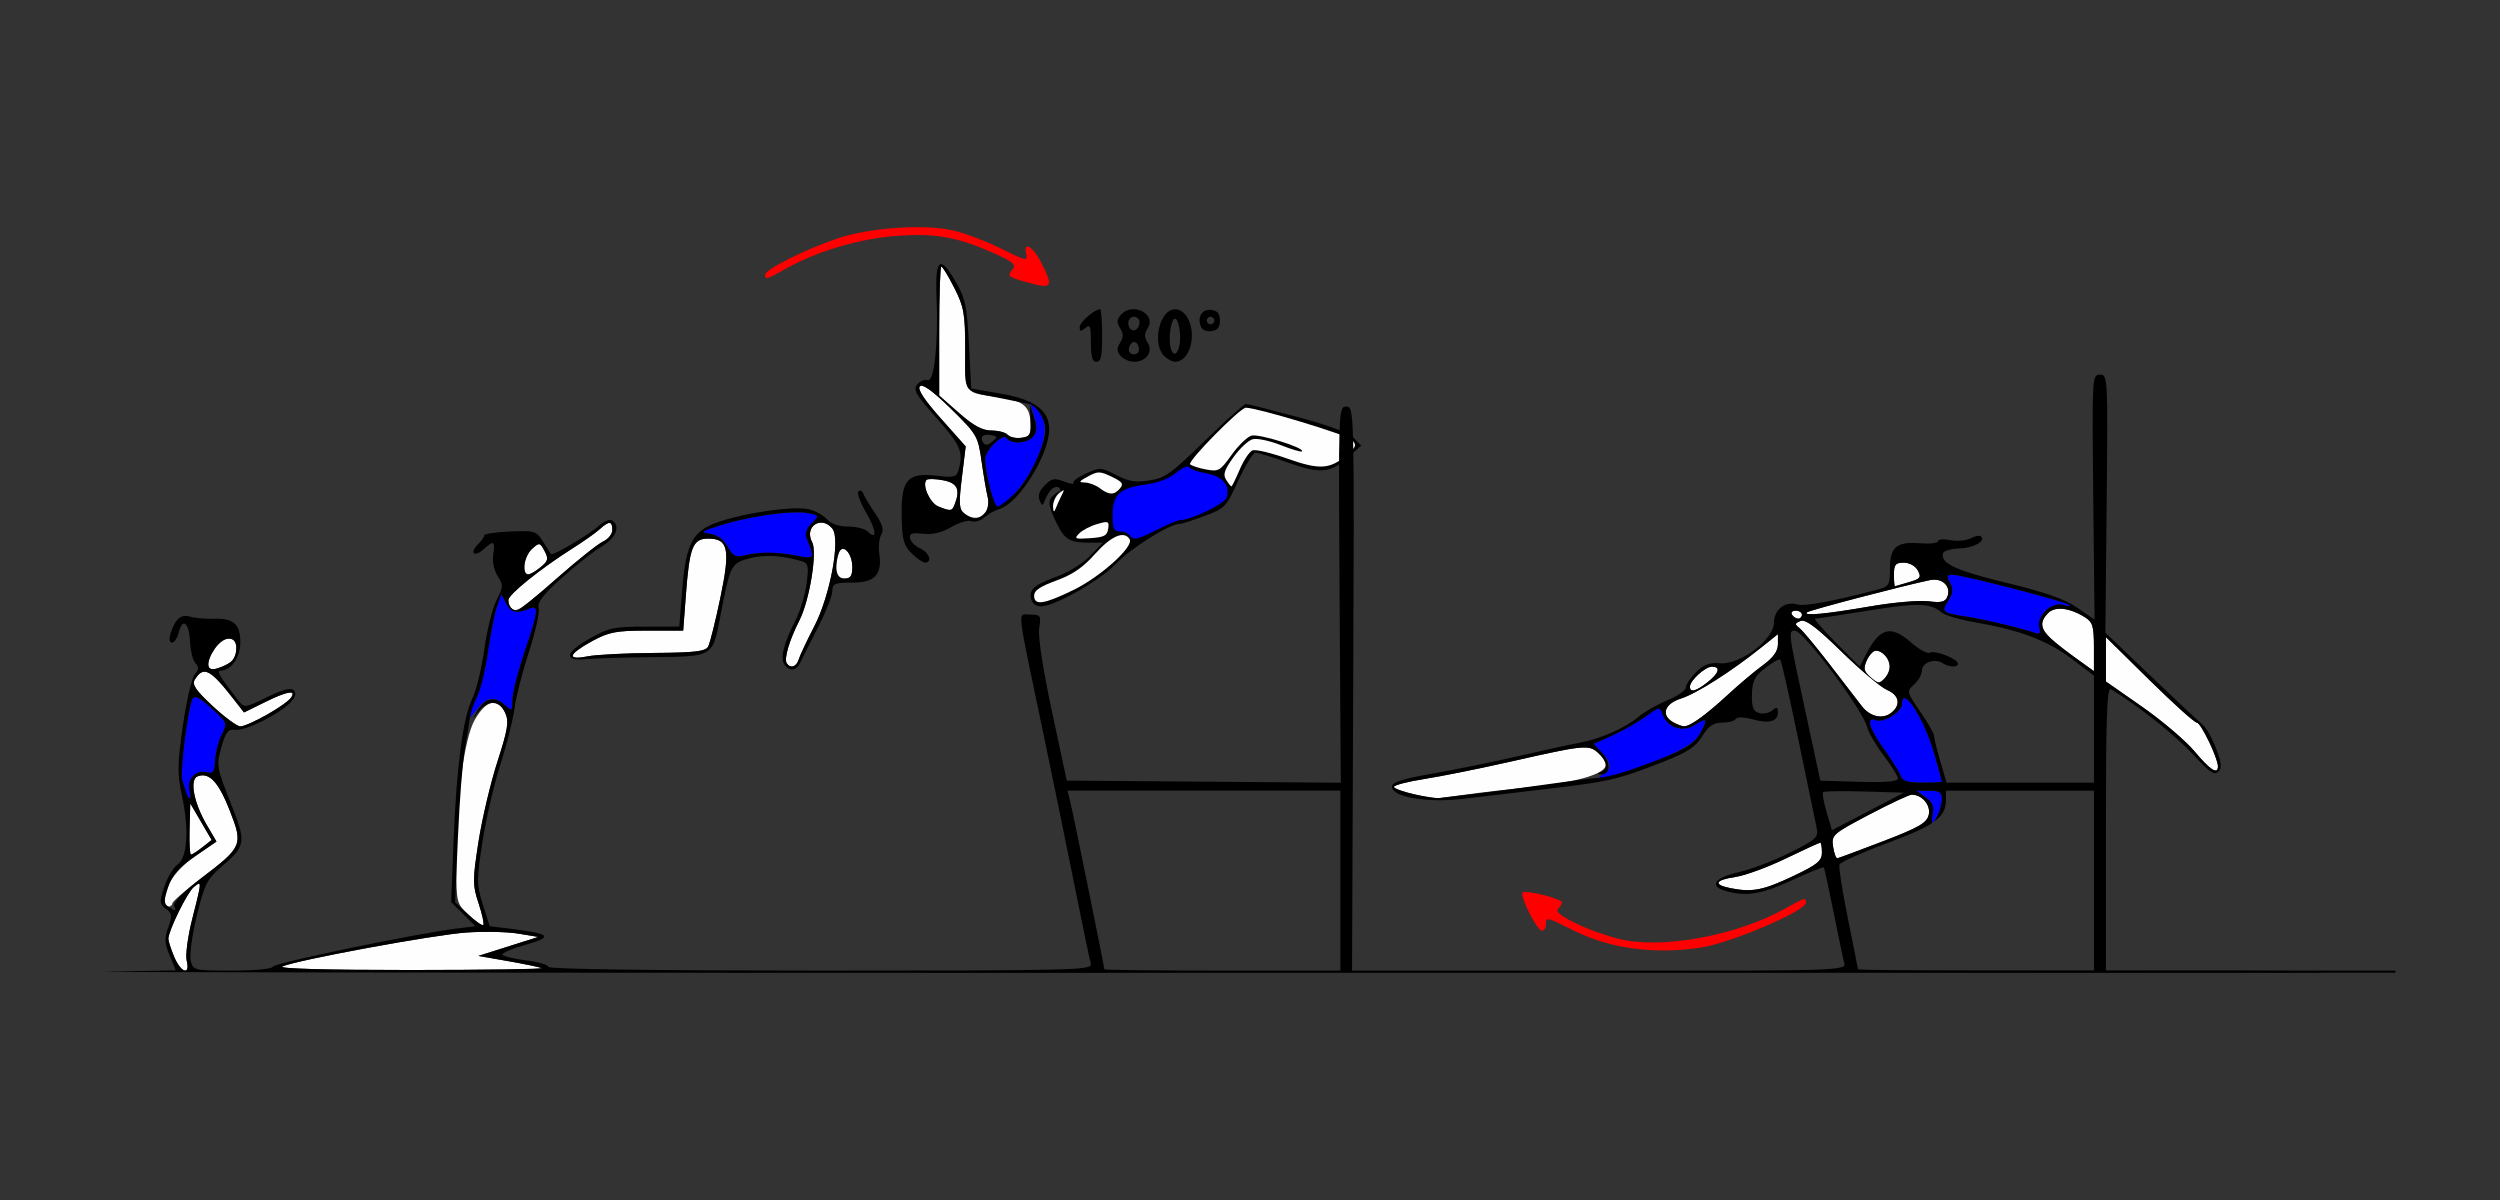 <?xml version="1.0" encoding="UTF-8" standalone="no"?>
<!-- Created with Inkscape (http://www.inkscape.org/) -->

<svg
   xmlns:dc="http://purl.org/dc/elements/1.1/"
   xmlns:cc="http://creativecommons.org/ns#"
   xmlns:rdf="http://www.w3.org/1999/02/22-rdf-syntax-ns#"
   xmlns:svg="http://www.w3.org/2000/svg"
   xmlns="http://www.w3.org/2000/svg"
   xmlns:sodipodi="http://sodipodi.sourceforge.net/DTD/sodipodi-0.dtd"
   xmlns:inkscape="http://www.inkscape.org/namespaces/inkscape"
   version="1.1"
   width="625"
   height="300"
   id="svg2"
   inkscape:version="0.91 r13725"
   sodipodi:docname="ub141003.svg">
  <rect width="100%" height="100%" fill="#333333" stroke="none"/>
  <sodipodi:namedview
     pagecolor="#a3a3a3"
     bordercolor="#666666"
     borderopacity="1"
     objecttolerance="10"
     gridtolerance="10"
     guidetolerance="10"
     inkscape:pageopacity="0"
     inkscape:pageshadow="2"
     inkscape:window-width="1303"
     inkscape:window-height="861"
     id="namedview11"
     showgrid="false"
     inkscape:zoom="0.89889565"
     inkscape:cx="247.3699"
     inkscape:cy="263.57108"
     inkscape:window-x="0"
     inkscape:window-y="0"
     inkscape:window-maximized="0"
     inkscape:current-layer="svg2" />
  <defs
     id="defs6" />
  <g
     id="g4311"
     transform="translate(-21.914,9.649)">
    <path
       id="path4257"
       d="m 333.382,91.341 c -0.439,-0.007 -5.064,4.143 -10.279,9.223 -8.537,8.316 -9.919,9.302 -13.863,9.893 -3.517,0.527 -5.156,0.261 -8.307,-1.352 -3.805,-1.947 -4.034,-1.959 -7.51,-0.387 -1.972,0.892 -3.381,1.949 -3.135,2.35 0.247,0.4 -0.818,0.248 -2.365,-0.338 -2.448,-0.927 -3.07,-0.805 -4.809,0.939 -1.363,1.367 -1.778,2.548 -1.307,3.721 0.642,1.597 0.746,1.578 1.467,-0.293 0.427,-1.107 1.263,-2.317 1.857,-2.686 1.889,-1.171 2.59,0.847 1.307,3.76 -0.98,2.225 -1.248,2.411 -1.281,0.891 -0.023,-1.057 0.484,-2.512 1.127,-3.234 0.994,-1.118 0.923,-1.13 -0.469,-0.074 -2.083,1.581 -2.054,2.602 0.201,7.285 2.036,4.227 3.277,4.977 8.236,4.977 l 3.379,0 -3.195,3.309 c -1.881,1.947 -5.454,4.132 -8.686,5.314 -5.556,2.032 -6.882,3.358 -5.906,5.908 0.296,0.773 1.3,1.406 2.23,1.406 3.491,0 14.793,-6.419 18.928,-10.752 3.719,-3.897 13.298,-9.873 15.826,-9.873 0.509,0 3.305,-0.891 6.213,-1.982 5.154,-1.934 5.366,-2.157 8.475,-8.906 1.754,-3.807 3.684,-6.924 4.291,-6.924 0.607,0 4.274,1.127 8.15,2.504 8.093,2.876 10.638,2.62 15.23,-1.533 l 3.029,-2.74 -1.914,-1.947 c -1.229,-1.25 -6.252,-3.11 -14.02,-5.195 -6.657,-1.787 -12.463,-3.255 -12.902,-3.262 z"
       style="fill:#000000"
       inkscape:connector-curvature="0" />
    <path
       sodipodi:nodetypes="ssssssssssscssccccsssccsssscsssscssscsss"
       inkscape:connector-curvature="0"
       id="path3754"
       d="m 280.443,139.266 c 0,-1.283 1.478,-2.29 5.546,-3.778 4.124,-1.508 6.617,-3.223 9.722,-6.688 4.038,-4.505 7.247,-5.859 8.618,-3.635 1.115,1.81 -7.267,9.375 -14.046,12.677 -7.431,3.619 -9.839,3.968 -9.839,1.424 z m 11.259,-15.551 c 0.795,-0.81 2.819,-1.867 4.498,-2.35 2.824,-0.812 3.03,-0.724 2.759,1.183 -0.244,1.721 -0.985,2.108 -4.498,2.35 -3.814,0.262 -4.071,0.152 -2.759,-1.183 z m -6.513,-6.726 c -0.041,-1.097 0.626,-2.574 1.481,-3.281 1.39,-1.15 1.453,-1.088 0.594,0.588 -0.529,1.031 -1.195,2.508 -1.481,3.281 -0.357,0.966 -0.543,0.781 -0.594,-0.588 z m 11.663,-4.598 c -0.998,-0.757 -2.68,-1.393 -3.738,-1.414 -1.626,-0.032 -1.503,-0.266 0.789,-1.511 2.478,-1.346 2.993,-1.34 5.932,0.066 2.671,1.278 3.025,1.774 2.079,2.918 -1.422,1.719 -2.739,1.704 -5.062,-0.058 z m 31.603,-2.08 c -0.843,-1.326 -0.494,-2.409 1.818,-5.652 1.573,-2.206 3.751,-4.236 4.841,-4.51 1.089,-0.274 4.218,0.386 6.953,1.467 2.735,1.081 5.142,1.796 5.349,1.589 0.86,-0.863 -10.881,-4.511 -12.678,-3.939 -1.059,0.337 -3.288,2.515 -4.952,4.84 -2.844,3.973 -3.224,4.19 -6.325,3.619 -1.815,-0.334 -3.621,-0.919 -4.015,-1.299 -0.74,-0.715 12.511,-14.172 13.934,-14.15 2.952,0.045 25.267,6.79 26.446,7.993 1.323,1.35 1.216,1.698 -1.157,3.766 -4.217,3.675 -6.838,3.843 -14.949,0.961 -4.007,-1.424 -7.908,-2.348 -8.67,-2.055 -0.762,0.293 -2.201,2.441 -3.197,4.772 -0.996,2.331 -1.933,4.239 -2.083,4.239 -0.149,0 -0.741,-0.738 -1.314,-1.641 z"
       style="fill:#fefefe" />
    <path
       sodipodi:nodetypes="csssscssssc"
       inkscape:connector-curvature="0"
       id="path3750"
       d="m 304.274,124.14 c -0.318,-0.516 -1.394,-0.938 -2.392,-0.938 -1.517,0 -1.814,-0.666 -1.814,-4.073 0,-5.152 1.74,-6.769 8.216,-7.638 3.141,-0.421 5.928,-1.493 7.64,-2.938 1.482,-1.251 2.939,-1.879 3.237,-1.394 0.298,0.484 2.228,1.166 4.288,1.515 4.059,0.688 6.076,3.079 5.128,6.077 -0.5,1.579 -8.962,5.639 -11.753,5.639 -0.512,0 -3.005,1.055 -5.541,2.344 -5.081,2.583 -6.152,2.798 -7.009,1.406 z"
       style="fill:#0000fe" />
    <path
       inkscape:connector-curvature="0"
       id="path4268"
       d="m 305.348,67.65 c -1.186,-0.012 -2.405,0.429 -3.291,1.5 -0.966,1.167 -0.987,1.865 -0.105,3.281 0.87,1.398 0.87,2.2 0,3.598 -0.882,1.416 -0.86,2.114 0.105,3.281 0.675,0.815 2.175,1.482 3.334,1.482 3.081,0 4.868,-2.473 3.441,-4.764 -0.87,-1.398 -0.87,-2.2 0,-3.598 1.579,-2.536 -0.875,-4.755 -3.484,-4.781 z m -8.4,0.018 c -1.412,0 -5.107,3.214 -5.107,4.441 0,1.15 0.262,1.196 1.402,0.246 1.215,-1.012 1.402,-0.526 1.402,3.637 0,3.644 0.337,4.801 1.4,4.801 1.113,0 1.402,-1.354 1.402,-6.562 0,-3.609 -0.225,-6.562 -0.5,-6.562 z m 18.725,0 c -3.835,0 -5.84,8.539 -2.736,11.652 0.808,0.81 2.039,1.473 2.736,1.473 2.349,0 4.205,-2.897 4.205,-6.562 0,-3.665 -1.856,-6.562 -4.205,-6.562 z m 8.689,0.135 c -2.032,-0.04 -3.124,1.87 -2.252,4.15 0.338,0.883 1.406,1.352 2.67,1.172 1.545,-0.22 2.107,-0.926 2.107,-2.645 0,-1.718 -0.563,-2.423 -2.107,-2.643 -0.144,-0.02 -0.282,-0.032 -0.418,-0.035 z m -18.971,1.74 c 0.771,0 1.402,0.609 1.402,1.352 0,1.566 -1.333,2.623 -2.205,1.748 -1.117,-1.12 -0.605,-3.1 0.803,-3.1 z m 19.16,0 c 0.514,0 0.934,0.422 0.934,0.938 0,0.516 -0.42,0.938 -0.934,0.938 -0.514,0 -0.936,-0.422 -0.936,-0.938 0,-0.516 0.422,-0.938 0.936,-0.938 z m -8.879,0.469 c 0.514,0 1.069,1.639 1.232,3.641 0.318,3.887 -1.203,6.719 -2.203,4.105 -0.823,-2.15 -0.121,-7.746 0.971,-7.746 z m -10.271,5.854 c 0.515,-0.039 1.025,0.424 1.215,1.412 0.197,1.026 -0.262,1.641 -1.225,1.641 -0.898,0 -1.413,-0.606 -1.236,-1.455 0.211,-1.018 0.731,-1.559 1.246,-1.598 z"
       style="fill:#000000" />
    <path
       sodipodi:nodetypes="ssssssssscccscssssssssssssscsssssssscccsssssscssssssssssssssssssscssssssssssssssssssssssssssscssssssccssccssscssssssss"
       d="M 65.449,229.532 C 64.652,227.625 64,225.613 64,225.061 c 0,-1.978 4.71,-11.588 6.338,-12.933 2.088,-1.724 2.082,-1.609 -0.358,7.951 -1.111,4.352 -1.737,9.039 -1.392,10.417 0.96,3.826 -1.447,3.087 -3.139,-0.963 z M 92.5,231.971 c 3.594,-1.606 37.802,-7.92 46,-8.491 4.4,-0.306 10.25,-0.183 13,0.275 l 5,0.832 -7.5,2.37 -7.5,2.37 7.35,1.286 c 4.043,0.707 7.868,1.498 8.5,1.757 0.632,0.259 -14.15,0.476 -32.85,0.482 -20.782,0.007 -33.222,-0.336 -32,-0.882 z m 46.637,-12.843 C 136.056,216.25 136,216.031 136,206.902 c 0,-16.926 1.893,-31.884 4.637,-36.652 2.851,-4.952 5.788,-5.605 7.575,-1.683 0.987,2.166 0.681,4.079 -1.957,12.25 -1.719,5.326 -3.848,14.351 -4.731,20.055 -1.482,9.576 -1.479,10.75 0.037,15.315 0.903,2.719 1.433,5.153 1.177,5.408 -0.256,0.256 -1.876,-0.854 -3.602,-2.466 z M 63,215.821 c 0,-3.885 2.807,-8.044 7.704,-11.417 l 5.329,-3.67 -2.43,-4.147 c -3.26,-5.562 -4.353,-11.361 -2.291,-12.153 2.886,-1.107 5.253,1.409 8.042,8.549 3.381,8.655 3.21,9.057 -7.236,16.998 C 68.203,212.957 65,215.754 65,216.196 65,216.638 64.55,217 64,217 c -0.55,0 -1,-0.531 -1,-1.179 z m 6.305,-18.226 0.178,-6.405 2.674,4.578 2.674,4.578 -2.323,1.827 C 71.23,203.178 69.947,204 69.656,204 c -0.291,0 -0.449,-2.882 -0.351,-6.405 z m 5.765,-30.735 c -4.313,-4.021 -5.224,-5.391 -4.429,-6.652 2.156,-3.417 3.821,-2.585 9.565,4.783 l 2.705,3.47 5.664,-2.778 c 5.526,-2.71 7.314,-2.929 5.954,-0.728 -0.968,1.567 -10.753,7.032 -12.528,6.998 -0.825,-0.016 -3.944,-2.307 -6.931,-5.093 z M 74,156.532 C 74,153.932 77.079,150 79.115,150 80.433,150 81,150.715 81,152.378 c 0,2.611 -1.316,4.015 -4.75,5.067 -1.684,0.516 -2.25,0.287 -2.25,-0.913 z m 144.588,-0.39 c -0.703,-1.137 0.67,-5.766 3.166,-10.671 2.542,-4.996 4.525,-17.082 3.206,-19.546 -2.082,-3.89 2.22,-6.824 5.034,-3.433 2.111,2.544 -0.519,16.762 -4.534,24.508 -1.853,3.575 -3.6,7.287 -3.883,8.25 -0.545,1.856 -2.105,2.322 -2.989,0.892 z M 165,154.268 c 0,-0.523 2.198,-2.147 4.885,-3.609 C 174.144,148.341 175.921,148 183.742,148 l 8.971,0 0.682,-9.037 C 194.293,127.073 195.116,125 198.94,125 c 5.078,0 5.612,2.605 3.047,14.878 -1.221,5.842 -2.586,11.297 -3.034,12.122 -0.655,1.205 -3.334,1.518 -13.634,1.59 -7.051,0.05 -14.507,0.436 -16.569,0.859 -2.242,0.46 -3.75,0.387 -3.75,-0.181 z m -15.333,-11.935 C 149.3,141.967 149,141.081 149,140.365 c 0,-1.389 8.061,-7.875 16.09,-12.945 2.683,-1.694 5.708,-3.832 6.722,-4.75 2.378,-2.152 3.187,-2.109 3.187,0.17 0,1.012 -1.039,2.313 -2.309,2.892 -1.27,0.579 -6.448,4.701 -11.507,9.161 -9.097,8.019 -10.216,8.743 -11.517,7.442 z M 231,132.582 c 0,-1.33 0.278,-3.142 0.617,-4.026 0.952,-2.48 3.383,0.083 3.383,3.566 0,2.211 -0.463,2.878 -2,2.878 -1.449,0 -2,-0.667 -2,-2.418 z m -78,-0.927 c 0,-1.29 0.864,-3.127 1.92,-4.083 1.835,-1.661 1.974,-1.637 3.133,0.528 1.05,1.961 0.911,2.51 -1.031,4.083 C 154.028,134.608 153,134.473 153,131.655 Z m 110.016,-12.917 c -1.35,-1.069 -1.441,-2.374 -0.629,-9.015 l 0.95,-7.765 -6.233,-7.014 c -4.199,-4.724 -5.904,-7.344 -5.223,-8.024 0.681,-0.681 3.213,1.149 7.757,5.605 6.535,6.408 6.776,6.821 7.676,13.176 0.511,3.608 1.197,7.63 1.525,8.937 1.048,4.176 -2.538,6.701 -5.823,4.1 z m -6.524,-1.77 c -2.119,-0.853 -4.153,-5.44 -2.947,-6.647 0.315,-0.315 2.169,-0.274 4.12,0.092 3.595,0.675 4.373,2.259 2.94,5.993 -0.682,1.778 -0.987,1.82 -4.113,0.562 z m 17.256,-17.923 c -0.359,-0.582 -2.102,-1.057 -3.872,-1.057 -2.377,0 -4.519,-1.145 -8.191,-4.376 l -4.973,-4.376 0,-16.124 c 0,-8.868 0.243,-16.124 0.541,-16.124 0.298,-2.5e-5 1.76,2.407 3.25,5.35 2.41,4.76 2.709,6.457 2.709,15.393 0,11.224 -0.321,10.748 7.97,11.847 6.413,0.851 8.151,2.193 8.361,6.455 0.15,3.047 -0.144,3.491 -2.486,3.762 -1.461,0.169 -2.95,-0.168 -3.309,-0.75 z"
       id="path2997"
       style="fill:#fefefe"
       inkscape:connector-curvature="0" />
    <path
       sodipodi:nodetypes="ssssssssssss"
       d="m 278.213,60.808 c -4.354,-1.244 -4.555,-1.446 -3.136,-3.156 0.932,-1.123 0.06,-1.871 -4.607,-3.957 -9.1,-4.066 -14.508,-5.054 -24.099,-4.404 -9.216,0.625 -20.093,3.813 -27.902,8.178 -5.092,2.846 -5.256,2.894 -5.256,1.534 0,-1.302 10.084,-6.348 18.051,-9.031 8.139,-2.742 21.854,-3.678 29.041,-1.982 2.975,0.702 8.399,2.771 12.054,4.598 5.929,2.963 6.591,3.11 6.133,1.362 -0.903,-3.454 1.611,-2.095 3.7,2 3.236,6.343 2.853,6.811 -3.98,4.86 z"
       id="path2993"
       style="fill:#fe0000"
       inkscape:connector-curvature="0" />
    <path
       sodipodi:nodetypes="ssssssssscssscsssssscsssssssssssssscssss"
       d="m 68.469,188.5 c -0.258,-0.825 -0.702,-2.234 -0.988,-3.132 -0.592,-1.861 1.439,-18.16 2.523,-20.243 0.543,-1.043 1.69,-0.493 4.763,2.282 3.972,3.588 4.02,3.713 2.57,6.619 -0.813,1.629 -1.559,4.518 -1.657,6.419 -0.154,2.961 -0.477,3.383 -2.253,2.941 -2.577,-0.641 -4.848,1.888 -4.137,4.607 0.605,2.312 -0.117,2.756 -0.82,0.505 z m 70.563,-18.79 c -0.017,-0.434 0.809,-2.459 1.837,-4.5 1.028,-2.041 2.403,-7.429 3.057,-11.973 0.654,-4.545 1.668,-9.639 2.254,-11.321 l 1.066,-3.057 1.186,2.321 c 1.193,2.334 2.586,2.651 5.819,1.325 2.448,-1.005 2.267,0.592 -1.25,10.996 -1.65,4.881 -3,10.211 -3,11.843 0,2.811 -0.096,2.88 -1.829,1.312 -2.623,-2.374 -4.71,-2.05 -7.056,1.095 -1.128,1.512 -2.066,2.395 -2.083,1.96 z m 64.802,-42.677 c -1.08,-1.882 -2.641,-3.009 -4.494,-3.247 -2.488,-0.319 -2.158,-0.58 2.66,-2.105 7.197,-2.278 18.108,-3.809 21.833,-3.064 2.945,0.589 2.949,0.601 0.985,2.565 -1.241,1.241 -1.717,2.594 -1.282,3.646 2.101,5.087 1.969,5.363 -2.151,4.504 -4.803,-1.002 -10.088,-1.049 -13.391,-0.12 -2.079,0.585 -2.788,0.214 -4.16,-2.178 z m 65.462,-15.094 c -0.596,-2.777 -1.083,-5.849 -1.083,-6.826 0,-2.319 4.552,-6.659 5.454,-5.2 0.985,1.594 5.113,1.303 6.58,-0.465 0.988,-1.191 1.026,-2.38 0.168,-5.25 l -1.11,-3.71 1.955,2.361 c 2.509,3.03 2.467,6.02 -0.174,12.454 -1.998,4.867 -7.701,11.685 -9.774,11.685 -0.512,0 -1.419,-2.272 -2.015,-5.049 z"
       id="path2991"
       style="fill:#0000fe"
       inkscape:connector-curvature="0" />
    <path
       sodipodi:nodetypes="sssssssssssssssssscccssssssssssssscccsssccssssccccsssssssssscccsssscscsscsscssssssscccccsssssssssssssssssssssssssssscccsccccsssssssccccscccsscsssssssscccssssssssssssssssscscssscsssssccsscccsssssscssssssssssscssssccsscssssccssccccssssssssssscccsscsccsscsssscscscssscsssssssscccsscsscccsccccccsscccccsscccsscsscscccccccsssssccc"
       inkscape:connector-curvature="0"
       id="path2989"
       d="m 257.084,56.388 c -0.988,0.173 -1.26,2.991 -1.025,8.646 0.468,11.304 -0.605,20.982 -2.258,20.348 -0.697,-0.267 -1.849,0.217 -2.561,1.074 -1.105,1.331 -0.397,2.566 4.84,8.459 6.016,6.769 6.7,8.355 5.518,12.764 -0.533,1.986 -1.047,2.135 -5.502,1.607 -7.305,-0.865 -8.903,0.961 -8.766,10.01 0.09,5.934 0.466,7.366 2.449,9.35 1.288,1.288 2.814,2.342 3.389,2.342 1.928,0 1.07,-2.516 -1.199,-3.514 -1.234,-0.543 -2.375,-1.685 -2.535,-2.539 -0.23,-1.225 0.453,-1.467 3.229,-1.143 2.36,0.276 4.681,-0.273 7.039,-1.664 1.935,-1.141 4.207,-1.81 5.051,-1.486 0.844,0.324 2.306,-0.087 3.248,-0.914 0.942,-0.827 2.64,-1.785 3.773,-2.129 4.909,-1.49 12.439,-13.591 12.439,-19.99 0,-4.653 -3.741,-7.408 -12,-8.834 l -7.5,-1.297 -0.561,-10.994 c -0.493,-9.664 -0.9,-11.577 -3.361,-15.793 -1.736,-2.973 -2.938,-4.437 -3.707,-4.303 z m 0.17,0.6 c 0.298,-2.5e-5 1.76,2.407 3.25,5.35 2.415,4.769 2.709,6.449 2.709,15.48 0,11.401 -1.025,10.085 9.5,12.207 2.75,0.554 5.625,1.146 6.389,1.314 2.037,0.45 4.111,3.682 4.111,6.404 0,4.007 -4.075,12.569 -7.613,15.994 -1.846,1.788 -3.777,3.25 -4.289,3.25 -0.913,0 -3.098,-8.373 -3.098,-11.875 0,-2.319 4.551,-6.66 5.453,-5.201 0.98,1.586 5.109,1.308 6.562,-0.443 0.941,-1.134 0.999,-2.34 0.227,-4.75 l -1.035,-3.23 0.146,4 c 0.128,3.496 -0.152,4.041 -2.219,4.334 -1.301,0.184 -2.853,-0.153 -3.449,-0.75 -0.597,-0.597 -2.47,-1.084 -4.162,-1.084 -2.21,0 -4.48,-1.232 -8.051,-4.375 l -4.973,-4.377 0,-16.123 c 0,-8.868 0.243,-16.125 0.541,-16.125 z M 358.5,92 c -1.976,-1.99e-4 -1.996,0.565 -1.695,47.014 l 0.305,47.014 -34.254,-0.264 -34.254,-0.264 -3.717,-17.379 c -2.265,-10.593 -3.503,-18.696 -3.17,-20.75 C 282.225,144.226 282.077,144 279.5,144 c -3.269,0 -3.567,-2.83 2.996,28.5 2.535,12.1 6.182,29.875 8.105,39.5 1.923,9.625 3.731,18.288 4.016,19.25 0.49,1.655 -3.192,1.75 -67.549,1.75 C 185.875,233 159,232.634 159,232.072 c 0,-0.51 -2.481,-1.238 -5.514,-1.617 -3.032,-0.379 -5.715,-1.017 -5.963,-1.418 -0.248,-0.401 2.344,-1.52 5.762,-2.486 7.011,-1.983 6.343,-2.769 -3.369,-3.965 l -5.584,-0.688 -1.697,-5.385 c -1.577,-5.002 -1.584,-6.119 -0.109,-15.699 0.873,-5.673 2.89,-14.364 4.48,-19.314 1.59,-4.95 3.175,-11.25 3.521,-14 0.347,-2.75 1.979,-9.152 3.627,-14.227 1.648,-5.075 2.74,-10.029 2.43,-11.008 -0.41,-1.291 1.192,-3.352 5.832,-7.502 3.518,-3.147 8.014,-6.676 9.99,-7.842 3.526,-2.081 4.709,-5.114 2.52,-6.467 -0.591,-0.365 -2.053,0.221 -3.25,1.305 -2.499,2.262 -11.638,7.667 -12.023,7.111 -0.142,-0.204 -1.039,-1.619 -1.992,-3.143 -1.639,-2.619 -2.088,-2.756 -8.197,-2.5 -3.555,0.149 -6.463,0.576 -6.463,0.949 -1.4e-4,0.373 -0.729,1.408 -1.619,2.299 -2.191,2.191 -0.87,3.275 1.441,1.184 2.545,-2.303 2.897,-2.105 2.391,1.342 -0.255,1.734 0.22,4.008 1.123,5.387 1.433,2.187 1.409,2.689 -0.285,6.012 -1.016,1.994 -2.4,7.556 -3.074,12.361 -0.674,4.806 -2.015,10.313 -2.98,12.238 -2.328,4.644 -3.97,17.121 -4.697,35.68 l -0.596,15.178 3.029,3.027 3.027,3.029 -4.631,0.57 c -10.308,1.272 -45.652,8.592 -45.963,9.52 C 89.975,232.574 85.642,233 80.025,233 c -9.607,0 -9.822,-0.051 -10.432,-2.48 -0.342,-1.364 0.341,-6.427 1.518,-11.25 1.893,-7.758 2.589,-9.157 6.031,-12.117 6.336,-5.449 6.418,-6.019 2.369,-16.258 -3.45,-8.724 -3.532,-9.231 -2.252,-13.727 1.12,-3.931 1.676,-4.619 3.533,-4.355 2.453,0.348 11.226,-4.071 13.861,-6.982 1.17,-1.293 1.377,-2.199 0.664,-2.912 -0.713,-0.713 -2.787,-0.177 -6.668,1.727 -5.544,2.719 -5.655,2.732 -7.156,0.809 C 76.734,159.354 75.936,158 77.104,158 79.693,158 82,154.685 82,150.967 c 0,-4.594 -1.686,-6.096 -6.658,-5.934 -2.113,0.069 -4.774,-0.166 -5.912,-0.523 -2.252,-0.706 -3.761,0.606 -4.875,4.24 -0.411,1.341 -0.266,2.25 0.359,2.25 0.577,0 1.334,-1.144 1.686,-2.543 0.957,-3.813 2.595,-2.455 2.828,2.346 0.113,2.326 0.731,4.757 1.375,5.4 0.894,0.894 0.848,1.538 -0.191,2.732 -0.749,0.86 -2.087,6.627 -2.973,12.814 -1.398,9.766 -1.43,12.074 -0.244,17.5 1.843,8.436 1.39,15.511 -1.104,17.258 -1.058,0.741 -2.546,3.233 -3.307,5.537 -1.259,3.815 -1.222,4.308 0.408,5.5 1.56,1.141 1.634,1.737 0.584,4.641 -0.991,2.741 -0.928,3.993 0.35,7.051 l 1.553,3.717 -17.189,0.299 C 39.235,233.416 134.775,233.555 261,233.562 c 45.635,0.002 325.033,-0.018 359.783,-0.049 l 0,-0.514 -260.859,0 0.287,-70.5 C 360.497,92.57 360.484,92 358.5,92 Z M 252.222,86.783 c 1.003,-0.045 3.44,1.843 7.416,5.742 6.535,6.408 6.776,6.821 7.676,13.176 0.511,3.608 1.197,7.631 1.525,8.938 0.328,1.307 0.04,3.045 -0.639,3.863 -1.507,1.815 -3.1,1.887 -5.186,0.236 -1.35,-1.069 -1.441,-2.375 -0.629,-9.016 l 0.951,-7.764 -6.234,-7.014 c -4.199,-4.724 -5.903,-7.345 -5.223,-8.025 0.085,-0.085 0.199,-0.13 0.342,-0.137 z m 16.283,12.26 c 0.166,-0.012 0.347,-0.01 0.545,0.004 0.226,0.016 0.473,0.051 0.74,0.104 1.562,0.305 1.578,0.467 0.166,1.637 -1.125,0.932 -1.761,0.984 -2.256,0.184 -0.701,-1.133 -0.354,-1.844 0.805,-1.928 z m -31.492,13.977 c -0.168,-0.019 -0.342,0.04 -0.498,0.186 -0.417,0.388 0.461,2.785 1.951,5.328 2.602,4.44 2.784,7.118 0.316,4.65 C 238.132,122.533 235.96,122 233.955,122 c -2.301,0 -4.275,-0.695 -5.352,-1.885 -0.938,-1.037 -3.061,-2.157 -4.717,-2.488 -3.844,-0.769 -15.205,0.833 -22.072,3.111 -6.778,2.248 -8.435,5.318 -9.379,17.387 l -0.693,8.875 -8.621,0.01 c -7.771,0.008 -9.145,0.31 -13.936,3.057 -6.135,3.518 -6.379,5.611 -0.592,5.066 2.149,-0.202 9.68,-0.427 16.736,-0.5 14.877,-0.153 14.727,-0.065 16.607,-9.9 2.513,-13.145 2.718,-13.562 7.252,-14.783 3.751,-1.01 8.158,-0.774 13.176,0.707 1.623,0.479 1.777,1.205 1.195,5.592 -0.368,2.773 -1.604,6.877 -2.748,9.119 -3.105,6.087 -3.96,9.751 -2.643,11.338 1.32,1.591 2.916,1.274 3.84,-0.764 0.359,-0.792 2.305,-4.655 4.322,-8.584 2.018,-3.929 3.668,-8.091 3.668,-9.25 0,-1.86 0.583,-2.107 4.965,-2.107 5.711,0 7.554,-2.002 6.77,-7.35 -0.252,-1.716 -0.019,-3.822 0.516,-4.678 0.71,-1.137 0.288,-2.565 -1.566,-5.297 -1.396,-2.057 -2.735,-4.29 -2.975,-4.959 -0.15,-0.418 -0.415,-0.666 -0.695,-0.697 z m -14.893,5.422 c 0.669,0.025 1.247,0.083 1.713,0.176 2.945,0.589 2.949,0.6 0.984,2.564 -1.241,1.241 -1.718,2.595 -1.283,3.646 2.101,5.087 1.97,5.363 -2.15,4.504 -2.137,-0.446 -5.46,-0.814 -7.385,-0.818 -1.925,-0.004 -4.628,0.31 -6.006,0.697 -2.079,0.585 -2.788,0.214 -4.16,-2.178 -1.08,-1.882 -2.641,-3.01 -4.494,-3.248 -2.488,-0.319 -2.158,-0.581 2.66,-2.105 6.298,-1.993 15.439,-3.413 20.121,-3.238 z m 32.871,-8.331 c 0.747,0.017 1.699,0.12 2.674,0.303 3.595,0.675 4.372,2.258 2.939,5.992 -0.682,1.778 -0.987,1.82 -4.113,0.562 -2.119,-0.853 -4.152,-5.44 -2.945,-6.646 0.158,-0.158 0.699,-0.228 1.445,-0.211 z m -27.832,10.891 c 0.93,-0.012 1.955,0.431 2.834,1.49 2.111,2.544 -0.518,16.762 -4.533,24.508 -1.853,3.575 -3.602,7.287 -3.885,8.25 -0.545,1.856 -2.105,2.322 -2.988,0.893 -0.703,-1.137 0.67,-5.767 3.166,-10.672 2.542,-4.996 4.525,-17.082 3.207,-19.545 -1.431,-2.674 0.154,-4.898 2.199,-4.924 z m -52.861,0.092 c 0.5,0.027 0.701,0.607 0.701,1.746 0,1.012 -1.039,2.312 -2.309,2.891 -1.27,0.579 -6.449,4.701 -11.508,9.16 C 156.125,139.35 151.615,143 151.16,143 149.945,143 149,141.848 149,140.365 c 0,-1.389 8.061,-7.875 16.09,-12.945 2.683,-1.694 5.708,-3.832 6.723,-4.75 1.189,-1.076 1.987,-1.603 2.486,-1.576 z M 198.939,125 c 5.078,0 5.613,2.604 3.049,14.877 -1.221,5.842 -2.587,11.298 -3.035,12.123 -0.655,1.205 -3.335,1.517 -13.635,1.59 -7.051,0.05 -14.506,0.436 -16.568,0.859 -5.24,1.075 -4.741,-0.593 1.135,-3.791 4.259,-2.318 6.037,-2.658 13.857,-2.658 l 8.971,0 0.682,-9.037 C 194.292,127.072 195.115,125 198.939,125 Z m -42.199,1.402 c 0.409,0.069 0.733,0.615 1.312,1.697 1.05,1.961 0.911,2.511 -1.031,4.084 -1.234,0.999 -2.644,1.816 -3.133,1.816 -1.653,0 -0.903,-4.677 1.031,-6.428 0.917,-0.83 1.411,-1.239 1.82,-1.17 z m 76.014,1.172 C 233.798,127.68 235,129.674 235,132.123 235,134.334 234.537,135 233,135 c -2.066,0 -2.708,-2.991 -1.383,-6.443 0.238,-0.62 0.568,-0.924 0.93,-0.979 0.068,-0.01 0.137,-0.011 0.207,-0.004 z m -85.51,11.285 1.188,2.32 c 1.193,2.334 2.586,2.651 5.818,1.324 2.448,-1.005 2.267,0.592 -1.25,10.996 -1.65,4.881 -3,10.21 -3,11.842 0,2.866 -0.066,2.908 -1.926,1.225 -2.477,-2.242 -4.958,-1.717 -6.785,1.434 -1.444,2.49 -1.442,2.491 0.254,0.25 2.269,-3 5.223,-2.86 6.67,0.316 0.987,2.166 0.681,4.079 -1.957,12.25 -1.719,5.326 -3.848,14.35 -4.73,20.055 -1.482,9.576 -1.479,10.75 0.037,15.314 0.903,2.719 1.431,5.153 1.176,5.408 -0.256,0.256 -1.945,-0.918 -3.756,-2.609 l -3.291,-3.076 0.703,-16.203 c 0.388,-8.912 1.139,-18.68 1.67,-21.705 0.531,-3.025 1.11,-6.625 1.285,-8 0.175,-1.375 1.009,-3.85 1.854,-5.5 0.845,-1.65 2.07,-6.719 2.723,-11.264 0.653,-4.545 1.668,-9.639 2.254,-11.32 z m -68.139,11.139 c 1.08,-0.018 1.895,0.772 1.895,2.379 0,1.308 -0.562,2.829 -1.25,3.379 -0.688,0.55 -2.263,1.31 -3.5,1.689 -2.764,0.847 -3.039,-1.311 -0.635,-4.98 1.064,-1.624 2.41,-2.449 3.49,-2.467 z m -6.006,8.279 c 1.519,0.057 3.516,2.108 7.105,6.713 l 2.705,3.471 5.664,-2.779 c 8.853,-4.342 8.934,-1.734 0.104,3.33 -2.848,1.633 -5.853,2.957 -6.678,2.941 -0.825,-0.016 -3.943,-2.309 -6.93,-5.094 -4.313,-4.021 -5.225,-5.391 -4.43,-6.652 0.808,-1.282 1.548,-1.964 2.459,-1.93 z m -2.268,6.363 c 0.731,0.083 1.917,0.946 3.934,2.768 3.972,3.588 4.02,3.712 2.57,6.619 -0.813,1.629 -1.558,4.519 -1.656,6.42 -0.154,2.961 -0.477,3.381 -2.254,2.939 -2.577,-0.641 -4.848,1.889 -4.137,4.607 0.605,2.312 -0.117,2.757 -0.82,0.506 -0.258,-0.825 -0.703,-2.233 -0.988,-3.131 -0.592,-1.861 1.44,-18.161 2.523,-20.244 0.136,-0.261 0.309,-0.421 0.541,-0.473 0.087,-0.019 0.183,-0.024 0.287,-0.012 z m 1.541,19.549 c 2.424,-0.163 4.54,2.545 6.98,8.793 3.382,8.658 3.213,9.056 -7.26,17.018 -4.157,3.16 -6.937,5.967 -6.65,6.715 0.582,1.515 0.501,1.535 -1.379,0.346 -1.221,-0.773 -1.238,-1.505 -0.113,-4.912 0.999,-3.028 2.632,-4.907 6.701,-7.709 l 5.381,-3.707 -2.43,-4.146 c -3.26,-5.562 -4.353,-11.361 -2.291,-12.152 0.361,-0.138 0.714,-0.221 1.061,-0.244 z M 288.783,188 l 34.107,0 34.109,0 0,22.5 0,22.5 -29.5,0 c -16.225,0 -29.5,-0.144 -29.5,-0.32 0,-0.639 -7.849,-39.252 -8.523,-41.93 z m -219.301,3.189 2.674,4.578 2.674,4.578 -2.322,1.828 C 71.23,203.179 69.947,204 69.656,204 c -0.291,0 -0.449,-2.881 -0.352,-6.404 z m 2.189,20.092 c 0.513,0.116 -0.013,2.224 -1.691,8.797 -1.111,4.352 -1.738,9.041 -1.393,10.418 0.96,3.826 -1.446,3.086 -3.139,-0.965 C 64.652,227.624 64,225.613 64,225.061 c 0,-1.978 4.709,-11.588 6.338,-12.934 0.652,-0.539 1.101,-0.898 1.334,-0.846 z m 73.055,12.037 c 2.699,0.029 5.227,0.18 6.773,0.438 l 5,0.83 -7.5,2.371 -7.5,2.371 7.35,1.285 c 4.043,0.707 7.868,1.499 8.5,1.758 0.632,0.259 -14.15,0.476 -32.85,0.482 -20.782,0.007 -33.222,-0.337 -32,-0.883 3.594,-1.606 37.802,-7.919 46,-8.49 1.1,-0.077 2.29,-0.126 3.5,-0.15 0.908,-0.018 1.827,-0.021 2.727,-0.012 z"
       style="fill:#000000" />
    <path
       style="fill:#fefefe"
       d="m 497.861,131.016 c 1.428,0 2.908,0.828 3.518,1.967 0.919,1.717 0.637,2.087 -2.215,2.91 -1.797,0.519 -3.38,0.984 -3.518,1.033 -0.138,0.05 -0.25,-1.26 -0.25,-2.91 0,-2.522 0.393,-3 2.465,-3 z m 7.682,4.248 c 2.439,0.041 4.084,1.988 3.229,4.217 -0.526,1.371 -1.492,1.612 -4.768,1.189 -2.259,-0.291 -8.832,0.289 -14.607,1.289 -11.03,1.91 -16.723,2.446 -15.76,1.482 0.511,-0.511 24.282,-6.739 30.816,-8.074 0.376,-0.077 0.741,-0.109 1.09,-0.104 z m 31.086,7.273 c 1.822,-0.09 4.134,0.634 6.518,2.121 1.93,1.204 2.25,2.263 2.25,7.443 l 0,6.039 -4.471,-3.211 c -8.84,-6.349 -10.023,-8.278 -6.957,-11.344 0.65,-0.65 1.567,-0.995 2.66,-1.049 z m -65.791,0.479 c 0.857,0 1.559,0.45 1.559,1 0,0.55 -0.424,1 -0.941,1 -0.518,0 -1.219,-0.45 -1.559,-1 -0.34,-0.55 0.084,-1 0.941,-1 z m 1.744,2.514 c 1.449,0.133 4.228,2.37 9.754,7.768 4.709,4.6 9.798,8.883 11.311,9.52 3.134,1.318 3.572,3.859 1,5.799 -2.141,1.615 -5.241,0.891 -7.25,-1.691 -0.825,-1.061 -4.347,-5.636 -7.826,-10.168 -3.479,-4.532 -6.98,-8.749 -7.779,-9.371 -1.253,-0.975 -1.215,-1.223 0.266,-1.791 0.079,-0.03 0.163,-0.052 0.254,-0.062 0.085,-0.009 0.175,-0.011 0.271,-0.002 z m -6.186,3.352 0,2.518 c 0,1.754 -1.135,3.344 -3.75,5.252 -2.062,1.505 -6,4.822 -8.75,7.371 -2.75,2.549 -6.125,5.367 -7.5,6.262 -3.016,1.963 -3.58,2.028 -6.066,0.697 -3.271,-1.751 -2.387,-4.667 1.816,-5.992 3.858,-1.216 12.512,-6.713 20,-12.705 z m 82,0.75 10.85,10.691 c 5.968,5.881 11.312,10.693 11.877,10.693 1.007,0 5.273,8.846 5.273,10.936 0,2.169 -1.921,0.936 -5.85,-3.756 -2.22,-2.652 -8.113,-7.666 -13.094,-11.141 l -9.057,-6.318 0,-5.553 z m -57.539,3.385 c 3.046,0 4.606,4.534 2.34,6.801 -1.542,1.542 -1.792,1.517 -3.906,-0.396 -1.435,-1.298 -1.559,-2.044 -0.668,-4 0.602,-1.322 1.608,-2.404 2.234,-2.404 z m -40.961,4 c 2.271,0 1.804,1.616 -1.135,3.928 -2.876,2.262 -4.365,2.628 -4.365,1.072 0,-1.534 3.813,-5 5.5,-5 z m -31.549,20.213 c 1.52,0.065 2.224,0.541 3.094,1.328 1.075,0.973 1.955,2.292 1.955,2.93 0,2.264 -6.783,4.336 -18.064,5.52 -6.289,0.66 -13.911,1.553 -16.936,1.984 -3.025,0.431 -6.041,0.838 -6.701,0.904 -2.239,0.225 -11.299,-2.039 -11.299,-2.824 0,-0.429 3.487,-1.33 7.75,-2.002 4.263,-0.672 13.825,-2.598 21.25,-4.281 11.618,-2.635 16.418,-3.667 18.951,-3.559 z m 81.502,11.787 c 2.622,0 4.845,2.675 4.236,5.098 -0.498,1.985 -2.502,3.138 -11.396,6.551 -5.936,2.278 -11.08,4.188 -11.43,4.246 -0.35,0.058 -0.835,-1.251 -1.078,-2.908 -0.426,-2.905 -0.103,-3.192 9.029,-8 5.21,-2.743 9.998,-4.986 10.639,-4.986 z m -22.879,12 c 0.234,0 0.426,1.115 0.426,2.477 0,2.091 -1.128,3.01 -7.25,5.912 -7.461,3.537 -10.227,4.066 -15.625,2.986 -4.404,-0.881 -3.88,-2.034 1.273,-2.807 2.419,-0.363 8.077,-2.441 12.574,-4.615 4.497,-2.175 8.367,-3.953 8.602,-3.953 z"
       id="path2997-19"
       inkscape:connector-curvature="0"
       sodipodi:nodetypes="sssssscssssccsssccssssssscsssssscccccsssssscccssssscccssssssssscsssscssscssscssssssssss" />
    <path
       style="fill:#fe0000"
       d="m 446.896,227.283 c 7.511,-1.083 26.5,-9.168 26.5,-11.282 0,-1.36 -0.163,-1.312 -5.256,1.534 -12.081,6.752 -30.881,10.183 -41.402,7.555 -7.733,-1.931 -16.602,-6.215 -15.386,-7.431 0.574,-0.574 1.044,-1.35 1.044,-1.725 0,-0.907 -9.084,-3.168 -9.81,-2.442 -0.809,0.809 3.58,9.523 4.797,9.523 0.557,0 1.013,-0.675 1.013,-1.5 0,-1.977 0.2,-1.94 6.283,1.151 9.434,4.793 20.249,6.343 32.217,4.617 z"
       id="path8179"
       inkscape:connector-curvature="0" />
    <path
       style="fill:#0000fe"
       d="m 510.111,134.041 c 2.519,0.036 28.387,6.734 29.152,7.549 0.348,0.371 -0.357,0.369 -1.566,-0.002 -2.856,-0.877 -6.714,2.744 -5.967,5.6 0.378,1.447 0.123,1.834 -0.939,1.426 -2.588,-0.993 -12.764,-3.409 -17.395,-4.129 -5.967,-0.928 -6.241,-1.173 -4.418,-3.955 1.21,-1.846 1.311,-2.844 0.453,-4.447 -0.927,-1.732 -0.816,-2.062 0.68,-2.041 z m -12.014,30.877 c 1.565,0.195 5.36,6.817 7.328,13.699 1.084,3.791 1.971,7.005 1.971,7.145 0,0.139 -2.197,0.254 -4.883,0.254 -3.76,0 -5.02,-0.403 -5.473,-1.75 -0.323,-0.963 -2.174,-3.937 -4.115,-6.609 -3.762,-5.18 -4.602,-8.267 -1.977,-7.26 1.9,0.729 6.447,-2.09 6.447,-3.996 0,-1.089 0.263,-1.537 0.701,-1.482 z m -61.629,2.609 c 0.535,-0.062 0.737,0.442 1.111,1.453 1.249,3.375 5.089,4.558 8.193,2.523 3.056,-2.002 3.274,-1.397 0.928,2.574 -1.59,2.691 -7.911,5.812 -19.805,9.779 -4.154,1.385 -6.57,1.43 -4.25,0.078 2.287,-1.332 2.21,-2.801 -0.285,-5.457 l -2.035,-2.166 4.785,-2.154 c 2.632,-1.185 6.344,-3.296 8.248,-4.691 1.706,-1.251 2.574,-1.878 3.109,-1.939 z m 67.705,20.488 c 2.59,0 3.223,0.406 3.223,2.066 0,1.136 -0.466,2.936 -1.035,4 -1.382,2.583 -1.783,2.437 -1.232,-0.445 0.322,-1.683 -0.223,-2.852 -1.861,-4 l -2.316,-1.621 z"
       id="path2991-58"
       inkscape:connector-curvature="0"
       sodipodi:nodetypes="cccsssssccssssssssscssssscccsccssssccs" />
    <path
       sodipodi:nodetypes="scccsscssscsccssscsssssscsssssscssssssssssssssssssssssscssccsssccsssccsssscccccccsssscccssccsssssssscccccccssccssccsscscssscscssssssccscccssssccsscscsccscssssscssssssscssccssssssccccccccsssssssscssssccccscssccsscssssscccscsccccssssssssssssssssss"
       inkscape:connector-curvature="0"
       id="path2989-5"
       d="m 546.897,84.013 c 1.965,1e-5 1.995,0.562 1.684,32.252 l -0.318,32.25 11.318,10.824 c 6.225,5.953 12.043,11.405 12.932,12.115 0.889,0.711 2.421,3.399 3.404,5.973 1.416,3.708 1.531,4.931 0.553,5.885 -0.969,0.945 -2.344,-0.013 -6.402,-4.459 -4.211,-4.612 -13.645,-12.096 -20.42,-16.199 -0.991,-0.6 -1.25,6.618 -1.25,34.803 l 0,35.559 32.568,0 c 9.828,0 16.468,0.138 21.252,0.069 l 0,0.404 c -111.88,-0.039 -193.602,-0.114 -172.006,-0.223 50.128,-0.252 53.284,-0.373 52.809,-2.01 -0.278,-0.958 -1.489,-6.69 -2.691,-12.74 -1.202,-6.05 -2.311,-11.146 -2.465,-11.324 -0.154,-0.178 -3.76,1.285 -8.014,3.25 -7.535,3.481 -11.34,4.102 -16.453,2.68 -4.355,-1.211 -2.904,-3.355 3.211,-4.744 3.141,-0.713 8.929,-2.918 12.861,-4.898 6.641,-3.344 7.11,-3.791 6.586,-6.281 -0.311,-1.475 -2.371,-11.404 -4.58,-22.066 -2.209,-10.662 -4.231,-19.602 -4.494,-19.865 -0.263,-0.263 -1.944,0.669 -3.734,2.07 -2.671,2.091 -3.272,3.275 -3.355,6.607 -0.079,3.13 0.323,4.197 1.75,4.65 1.019,0.323 2.506,0.046 3.305,-0.617 1.17,-0.971 1.451,-0.885 1.451,0.447 0,2.307 -2.198,2.907 -6.4,1.746 -2.156,-0.595 -3.809,-0.624 -4.15,-0.072 -0.312,0.504 -1.853,0.918 -3.426,0.918 -2.172,0 -3.364,0.816 -4.957,3.395 -1.654,2.677 -3.733,4.035 -9.832,6.424 -11.268,4.414 -13.357,4.906 -28.234,6.656 -7.425,0.874 -17.1,2.022 -21.5,2.551 -9.149,1.1 -18,-0.388 -18,-3.025 0,-1.117 2.551,-1.943 10,-3.238 5.5,-0.956 15.175,-2.927 21.5,-4.381 6.325,-1.453 13.3,-2.976 15.5,-3.383 5.21,-0.962 11.304,-3.656 14.66,-6.48 1.473,-1.239 4.739,-3.099 7.256,-4.135 2.517,-1.035 4.578,-2.465 4.58,-3.178 0.002,-0.713 1.142,-2.433 2.533,-3.824 1.913,-1.913 3.371,-2.456 5.986,-2.23 5.018,0.432 13.484,-5.931 13.484,-10.135 0,-3.286 2.875,-5.507 5.889,-4.551 1.631,0.518 8.969,-0.832 19.361,-3.559 3.606,-0.946 3.75,-1.15 3.75,-5.322 0,-5.493 1.63,-6.895 7.477,-6.43 2.488,0.198 4.523,-0.036 4.523,-0.521 0,-0.485 1.387,-0.605 3.082,-0.266 1.695,0.339 3.984,0.133 5.086,-0.457 1.102,-0.59 2.273,-0.803 2.602,-0.475 1.212,1.212 -1.797,2.888 -5.408,3.014 -2.046,0.071 -3.871,0.58 -4.055,1.131 -0.844,2.531 3.034,4.366 15.693,7.426 9.717,2.349 14.713,4.098 17.828,6.246 l 4.328,2.984 -0.328,-30.619 C 544.903,84.57 544.934,84.013 546.897,84.013 Z m -49.035,47.002 c -2.072,0 -2.465,0.478 -2.465,3 0,1.65 0.113,2.96 0.25,2.91 0.138,-0.05 1.72,-0.515 3.518,-1.033 2.852,-0.823 3.134,-1.193 2.215,-2.91 -0.61,-1.139 -2.09,-1.967 -3.518,-1.967 z m 12.25,3.025 c -1.496,-0.021 -1.607,0.309 -0.68,2.041 0.858,1.603 0.757,2.603 -0.453,4.449 -1.823,2.782 -1.549,3.025 4.418,3.953 2.475,0.385 7.074,1.346 10.219,2.135 3.145,0.789 6.373,1.686 7.176,1.994 1.063,0.408 1.318,0.021 0.939,-1.426 -0.747,-2.856 3.111,-6.475 5.967,-5.598 1.209,0.371 1.914,0.374 1.566,0.004 -0.766,-0.815 -26.633,-7.515 -29.152,-7.551 z m -4.568,1.223 c -0.348,-0.006 -0.714,0.027 -1.09,0.104 -6.534,1.335 -30.305,7.563 -30.816,8.074 -0.963,0.963 4.73,0.428 15.76,-1.482 5.775,-1 12.348,-1.58 14.607,-1.289 3.276,0.422 4.242,0.181 4.768,-1.189 0.855,-2.229 -0.789,-4.176 -3.229,-4.217 z m -3.723,6.32 c -2.661,-0.076 -6.521,0.406 -12.771,1.408 -6.94,1.113 -12.951,2.023 -13.355,2.023 -0.404,0 1.938,2.701 5.205,6.002 l 5.939,6.002 1.404,-2.752 c 3.611,-7.077 6.305,-7.814 11.59,-3.174 1.928,1.693 3.979,2.784 4.559,2.426 1.174,-0.726 7.006,1.555 7.006,2.74 0,1.011 -2.172,0.934 -3.861,-0.137 -2.003,-1.269 -5.139,-0.138 -5.139,1.854 0,0.951 -0.876,2.52 -1.945,3.488 -1.914,1.732 -1.891,1.838 1.5,6.768 1.894,2.754 3.445,5.451 3.445,5.992 0,0.541 0.706,3.415 1.57,6.387 l 1.572,5.404 18.428,0 18.43,0 0,-13.379 0,-13.381 -5.664,-4.275 c -6.003,-4.532 -13.022,-7.172 -24.074,-9.053 -3.719,-0.633 -7.437,-1.718 -8.262,-2.412 -1.452,-1.222 -2.915,-1.856 -5.576,-1.932 z m 34.809,0.953 c -1.093,0.054 -2.01,0.399 -2.66,1.049 -2.115,2.115 -1.979,3.973 0.457,6.242 1.116,1.04 4.041,3.336 6.5,5.102 l 4.471,3.211 0,-6.039 c 0,-5.18 -0.32,-6.239 -2.25,-7.443 -2.384,-1.488 -4.696,-2.211 -6.518,-2.121 z m -65.791,0.479 c -0.857,0 -1.281,0.45 -0.941,1 0.34,0.55 1.041,1 1.559,1 0.518,0 0.941,-0.45 0.941,-1 0,-0.55 -0.701,-1 -1.559,-1 z m 1.744,2.514 c -0.097,-0.009 -0.186,-0.006 -0.271,0.004 -0.091,0.01 -0.175,0.032 -0.254,0.062 -1.48,0.568 -1.518,0.816 -0.266,1.791 0.8,0.622 4.3,4.839 7.779,9.371 3.479,4.532 7.001,9.107 7.826,10.168 2.009,2.583 5.109,3.306 7.25,1.691 2.572,-1.939 2.134,-4.481 -1,-5.799 -1.512,-0.636 -6.602,-4.92 -11.311,-9.52 -5.526,-5.398 -8.305,-7.634 -9.754,-7.768 z m -1.936,2.492 c -1.713,-0.008 -1.685,0.214 2.576,19.994 l 3.771,17.5 9.701,0.287 c 6.543,0.193 9.701,-0.071 9.701,-0.811 0,-0.603 -1.586,-3.174 -3.525,-5.713 -1.939,-2.539 -3.808,-5.745 -4.154,-7.123 -1.077,-4.292 -15.927,-24.125 -18.07,-24.135 z m -4.25,0.859 -4.25,3.402 c -7.488,5.992 -16.142,11.489 -20,12.705 -4.204,1.325 -5.088,4.241 -1.816,5.992 1.064,0.569 2.301,1.011 2.75,0.982 1.466,-0.094 5.721,-3.218 10.816,-7.941 2.75,-2.549 6.688,-5.866 8.75,-7.371 2.615,-1.908 3.75,-3.498 3.75,-5.252 z m 82,0.75 0,5.553 0,5.553 9.057,6.318 c 4.981,3.475 10.874,8.489 13.094,11.141 3.928,4.692 5.85,5.925 5.85,3.756 0,-2.089 -4.266,-10.936 -5.273,-10.936 -0.564,0 -5.909,-4.813 -11.877,-10.693 z m -57.539,3.385 c -0.627,0 -1.632,1.082 -2.234,2.404 -0.891,1.956 -0.767,2.702 0.668,4 0.97,0.878 1.975,1.596 2.234,1.596 1.069,0 2.871,-2.51 2.871,-4 0,-1.86 -1.893,-4 -3.539,-4 z m -40.961,4 c -1.687,0 -5.5,3.466 -5.5,5 0,1.556 1.489,1.19 4.365,-1.072 2.938,-2.311 3.405,-3.928 1.135,-3.928 z m 48.201,7.902 c -0.438,-0.054 -0.701,0.394 -0.701,1.482 0,1.907 -4.548,4.725 -6.447,3.996 -2.626,-1.008 -1.785,2.079 1.977,7.26 1.941,2.673 3.792,5.647 4.115,6.609 0.453,1.347 1.713,1.75 5.473,1.75 2.686,0 4.883,-0.115 4.883,-0.254 0,-0.139 -0.887,-3.353 -1.971,-7.145 -1.968,-6.882 -5.763,-13.504 -7.328,-13.699 z m -61.629,2.611 c -0.535,0.062 -1.403,0.689 -3.109,1.939 -1.904,1.396 -5.616,3.507 -8.248,4.691 l -4.785,2.154 2.162,2.301 c 2.213,2.356 2.031,5.468 -0.311,5.324 -1.004,-0.062 -1.01,-0.189 -0.031,-0.584 1.828,-0.738 1.528,-2.776 -0.705,-4.797 -2.32,-2.1 -3.456,-1.987 -22.045,2.229 -7.425,1.684 -16.988,3.61 -21.25,4.281 -4.263,0.672 -7.75,1.575 -7.75,2.004 0,0.429 2.272,1.268 5.049,1.863 2.777,0.596 5.59,1.013 6.25,0.928 0.66,-0.085 4.801,-0.573 9.201,-1.084 4.4,-0.511 12.5,-1.581 18,-2.377 5.5,-0.796 10.9,-1.485 12,-1.531 2.991,-0.125 8.135,-1.669 16.555,-4.965 5.518,-2.16 8.011,-3.729 9.25,-5.826 2.346,-3.972 2.128,-4.577 -0.928,-2.574 -3.105,2.034 -6.945,0.852 -8.193,-2.523 -0.374,-1.011 -0.576,-1.515 -1.111,-1.453 z m 108.928,20.486 -18.5,0 -18.5,0 0,2.277 c 0,2.307 -0.763,3.956 -3.193,5.639 0.818,-0.564 2.193,-4.106 2.193,-5.85 0,-1.66 -0.633,-2.066 -3.223,-2.066 l -3.223,0 2.316,1.621 c 1.639,1.148 2.183,2.317 1.861,4 -0.25,1.308 -0.308,2.379 -0.129,2.379 0.044,0 0.09,-0.016 0.139,-0.041 -2.201,1.506 -5.738,3.045 -11.32,5.113 -6.397,2.371 -11.817,4.795 -12.045,5.389 -0.228,0.594 0.718,6.645 2.104,13.447 1.385,6.802 2.52,12.529 2.52,12.729 0,0.199 13.275,0.363 29.5,0.363 l 29.5,0 0,-22.5 z m -61.25,0.137 c -3.612,-0.034 -6.274,0.053 -6.461,0.24 -0.249,0.249 0.146,2.49 0.879,4.98 l 1.332,4.527 9,-4.691 9,-4.693 -9.879,-0.287 c -1.358,-0.04 -2.667,-0.065 -3.871,-0.076 z m 15.703,0.863 c -0.641,0 -5.429,2.244 -10.639,4.986 -9.132,4.808 -9.456,5.095 -9.029,8 0.243,1.657 0.728,2.966 1.078,2.908 0.35,-0.058 5.494,-1.968 11.43,-4.246 8.895,-3.413 10.898,-4.565 11.396,-6.551 0.608,-2.423 -1.614,-5.098 -4.236,-5.098 z m -22.879,12 c -0.234,0 -4.105,1.778 -8.602,3.953 -4.497,2.175 -10.155,4.253 -12.574,4.615 -5.154,0.773 -5.677,1.926 -1.273,2.807 5.398,1.08 8.164,0.551 15.625,-2.986 6.122,-2.902 7.25,-3.822 7.25,-5.912 0,-1.362 -0.192,-2.477 -0.426,-2.477 z"
       style="fill:#000000" />
  </g>
</svg>

